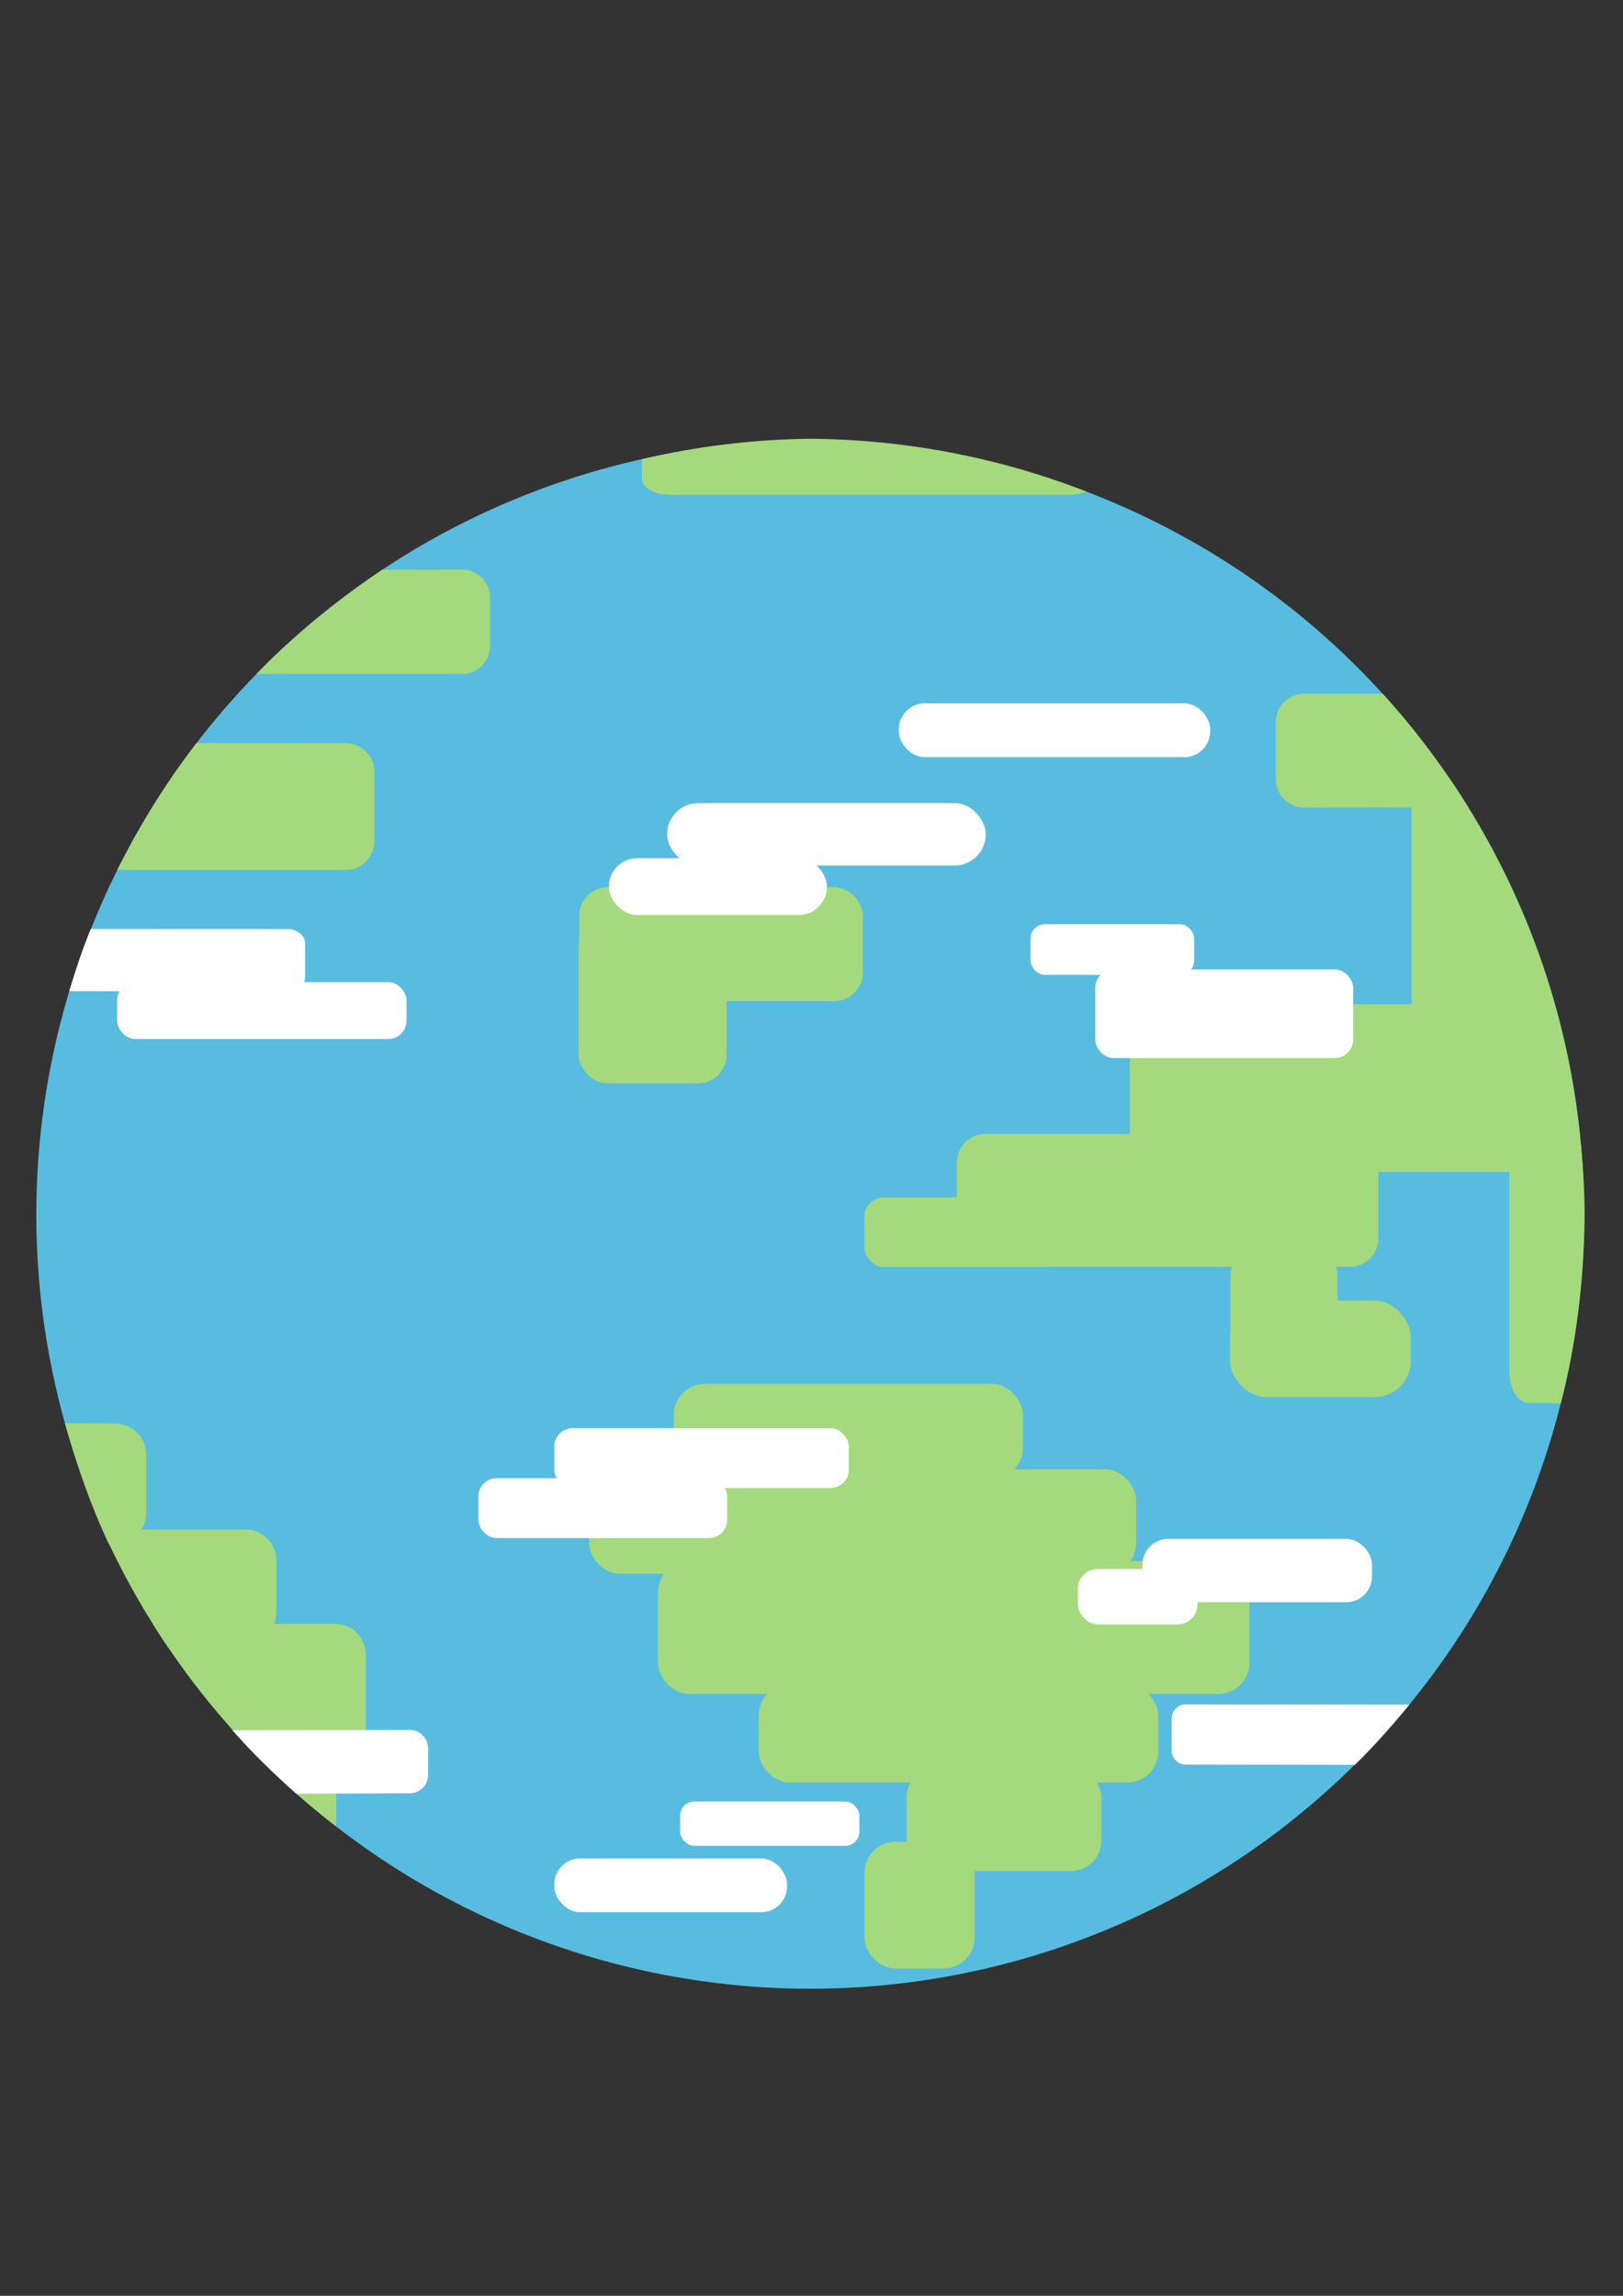 <?xml version="1.0" encoding="UTF-8" standalone="no"?>
<!-- Created with Inkscape (http://www.inkscape.org/) -->

<svg
   width="210mm"
   height="297mm"
   viewBox="0 0 210 297"
   version="1.1"
   id="svg1"
   xml:space="preserve"
   xmlns="http://www.w3.org/2000/svg"
   xmlns:svg="http://www.w3.org/2000/svg"><rect x="0" y="0" width="210" height="297" fill="#333333" stroke="none"/><defs
     id="defs1"><clipPath
       clipPathUnits="userSpaceOnUse"
       id="clipPath2"><rect
         style="fill:#a4d97d;fill-opacity:1;stroke-width:0.517"
         id="rect2"
         width="22.718"
         height="8.69"
         x="44.87"
         y="99.834"
         ry="1.228" /></clipPath><clipPath
       clipPathUnits="userSpaceOnUse"
       id="clipPath8"><ellipse
         style="fill:#58bce0;fill-opacity:1;stroke-width:1"
         id="ellipse9"
         cx="100.062"
         cy="135.749"
         rx="63.565"
         ry="63.199" /></clipPath><clipPath
       clipPathUnits="userSpaceOnUse"
       id="clipPath15"><ellipse
         style="fill:#58bce0;fill-opacity:1;stroke-width:1"
         id="ellipse16"
         cx="100.062"
         cy="135.749"
         rx="63.565"
         ry="63.199" /></clipPath><clipPath
       clipPathUnits="userSpaceOnUse"
       id="clipPath36"><ellipse
         style="fill:#58bce0;fill-opacity:1;stroke-width:1"
         id="ellipse37"
         cx="100.062"
         cy="135.749"
         rx="63.565"
         ry="63.199" /></clipPath><clipPath
       clipPathUnits="userSpaceOnUse"
       id="clipPath39"><ellipse
         style="fill:#58bce0;fill-opacity:1;stroke-width:1"
         id="ellipse40"
         cx="100.062"
         cy="135.749"
         rx="63.565"
         ry="63.199" /></clipPath><clipPath
       clipPathUnits="userSpaceOnUse"
       id="clipPath50"><ellipse
         style="fill:#58bce0;fill-opacity:1;stroke-width:1.295"
         id="ellipse51"
         cx="99.944"
         cy="179.149"
         rx="63.565"
         ry="106.005" /></clipPath><clipPath
       clipPathUnits="userSpaceOnUse"
       id="clipPath56"><ellipse
         style="fill:#58bce0;fill-opacity:1;stroke-width:1.295"
         id="ellipse57"
         cx="100.196"
         cy="179.991"
         rx="63.565"
         ry="106.005" /></clipPath></defs><g
     id="layer1"
     transform="matrix(1.114,0,0,1.114,-11.113,-12.152)"><path
       id="path1"
       style="fill:#58bce0;stroke-width:1.418"
       d="m 193.969,151.967 a 89.887,89.887 0 0 1 -89.887,89.887 89.887,89.887 0 0 1 -89.887,-89.887 89.887,89.887 0 0 1 89.887,-89.887 89.887,89.887 0 0 1 89.887,89.887 z" /><path
       id="rect3"
       clip-path="none"
       style="fill:#a4d97d;stroke-width:1.418"
       d="M 54.376,77.068 C 49.158,80.593 44.139,84.632 39.77,89.168 l 23.852,0.006 c 1.82,4.26e-4 3.285,-1.474 3.285,-3.304 v -5.516 c 0,-1.83 -1.465,-3.308 -3.285,-3.304 z" /><rect
       style="fill:#a4d97d;fill-opacity:1;stroke-width:1.314"
       id="rect4"
       width="32.938"
       height="13.226"
       x="77.257"
       y="113.936"
       ry="3.304" /><rect
       style="fill:#a4d97d;fill-opacity:1;stroke-width:1.598"
       id="rect5"
       width="17.166"
       height="19.105"
       x="77.194"
       y="117.61"
       ry="3.304" /><path
       id="rect6"
       clip-path="none"
       style="fill:#a4d97d;stroke-width:1.759"
       d="m 32.803,97.196 c -3.544,4.589 -6.597,9.534 -9.194,14.719 h 26.557 c 1.82,0 3.285,-1.474 3.285,-3.304 v -8.087 c 0,-1.83 -1.465,-3.302 -3.285,-3.304 z" /><path
       id="rect7"
       clip-path="none"
       style="fill:#a4d97d;stroke-width:1.053"
       d="m 104.035,61.861 c -6.565,0.077 -13.107,0.87 -19.499,2.371 l 0.006,2.32 c 0.003,1.009 1.465,1.822 3.285,1.822 h 46.396 c 0.717,0 1.398,-0.162 1.937,-0.377 -10.233,-4.001 -21.137,-6.059 -32.124,-6.136 z" /><path
       id="rect9"
       clip-path="none"
       style="fill:#a4d97d;stroke-width:1.418"
       d="m 161.444,91.465 c -1.82,-0.002 -3.285,1.474 -3.285,3.304 v 6.618 c 0,1.83 1.465,3.306 3.285,3.304 l 19.072,-0.024 c -2.925,-4.708 -6.209,-9.104 -9.949,-13.194 z" /><path
       id="rect11"
       clip-path="none"
       style="fill:#a4d97d;stroke-width:1.418"
       d="m 177.213,101.445 c -1.82,-0.031 -3.285,1.474 -3.285,3.304 v 38.949 c 0,1.83 1.465,3.304 3.285,3.304 h 16.611 c -0.887,-16.298 -6.222,-32.026 -15.382,-45.536 z" /><rect
       style="fill:#a4d97d;fill-opacity:1;stroke-width:1.418"
       id="rect13"
       width="47.852"
       height="19.472"
       x="141.208"
       y="127.53"
       ry="3.304" /><rect
       style="fill:#a4d97d;fill-opacity:1;stroke-width:1.418"
       id="rect14"
       width="48.948"
       height="15.431"
       x="121.117"
       y="142.593"
       ry="3.304" /><path
       id="rect15"
       clip-path="none"
       style="fill:#a4d97d;stroke-width:1.214"
       d="m 187.505,143.511 c -1.229,-0.003 -2.218,1.6 -2.218,3.587 v 23.137 c 0,1.987 0.989,3.566 2.218,3.586 l 3.752,0.062 c 1.855,-7.139 2.709,-14.541 2.771,-21.917 -0.003,-2.823 -0.194,-5.634 -0.463,-8.444 z" /><rect
       style="fill:#a4d97d;fill-opacity:1;stroke-width:1.536"
       id="rect17"
       width="12.42"
       height="13.961"
       x="152.897"
       y="155.452"
       ry="3.587" /><rect
       style="fill:#a4d97d;fill-opacity:1;stroke-width:1.699"
       id="rect18"
       width="21.004"
       height="11.206"
       x="152.831"
       y="161.941"
       ry="4.207" /><rect
       style="fill:#a4d97d;fill-opacity:1;stroke-width:1.418"
       id="rect19"
       width="40.547"
       height="11.022"
       x="88.241"
       y="171.617"
       ry="3.587" /><rect
       style="fill:#a4d97d;fill-opacity:1;stroke-width:1.418"
       id="rect20"
       width="63.56"
       height="12.124"
       x="78.379"
       y="181.537"
       ry="3.587" /><rect
       style="fill:#a4d97d;fill-opacity:1;stroke-width:1.418"
       id="rect21"
       width="68.674"
       height="15.431"
       x="86.415"
       y="192.192"
       ry="3.587" /><rect
       style="fill:#a4d97d;fill-opacity:1;stroke-width:1.418"
       id="rect22"
       width="46.391"
       height="11.389"
       x="98.104"
       y="206.52"
       ry="3.587" /><rect
       style="fill:#a4d97d;fill-opacity:1;stroke-width:1.418"
       id="rect23"
       width="22.648"
       height="12.124"
       x="115.273"
       y="216.072"
       ry="3.587" /><rect
       style="fill:#a4d97d;fill-opacity:1;stroke-width:1.418"
       id="rect24"
       width="12.785"
       height="14.696"
       x="110.38"
       y="224.801"
       ry="3.587" /><path
       id="rect25"
       clip-path="none"
       style="fill:#a4d97d;stroke-width:1.418"
       d="m 17.51,176.175 c 1.36,4.791 2.966,9.512 5.099,14.012 h 0.783 c 1.976,0 3.566,-1.6 3.566,-3.587 v -6.788 c 0,-1.987 -1.59,-3.569 -3.566,-3.586 z" /><path
       id="rect26"
       clip-path="none"
       style="fill:#a4d97d;stroke-width:1.418"
       d="m 21.876,188.539 a 89.887,89.887 0 0 0 7.325,13.226 h 9.301 c 1.976,0 3.566,-1.6 3.566,-3.587 v -6.053 c 0,-1.987 -1.59,-3.586 -3.566,-3.586 z" /><path
       id="rect28"
       clip-path="none"
       style="fill:#a4d97d;fill-opacity:1;stroke-width:1.418"
       d="m 27.725,199.487 a 89.887,89.887 0 0 0 13.32,16.533 h 7.852 c 1.976,0 3.566,-1.6 3.566,-3.587 v -9.359 c 0,-1.987 -1.591,-3.587 -3.566,-3.587 z" /><path
       id="rect30"
       clip-path="none"
       style="fill:#a4d97d;stroke-width:1.418"
       d="m 39.445,212.566 c -0.542,0 -1.054,0.124 -1.513,0.34 a 89.887,89.887 0 0 0 11.019,10.049 c 0.051,-0.242 0.079,-0.492 0.079,-0.75 v -6.053 c 0,-1.987 -1.59,-3.587 -3.566,-3.587 z" /><rect
       style="fill:#ffffff;fill-opacity:1;stroke-width:1.025"
       id="rect32"
       width="34.2"
       height="6.951"
       x="74.36"
       y="176.761"
       ry="2.12" /><rect
       style="fill:#ffffff;fill-opacity:1;stroke-width:0.942"
       id="rect33"
       width="28.903"
       height="6.951"
       x="65.534"
       y="182.57"
       ry="2.12" /><path
       id="rect34"
       clip-path="none"
       style="fill:#ffffff;stroke-width:1.418"
       d="m 36.956,211.831 c 2.306,2.589 4.85,5.076 7.439,7.381 l 13.189,-0.054 c 1.168,-0.005 2.108,-0.946 2.108,-2.12 v -3.107 c 0,-1.175 -0.94,-2.122 -2.108,-2.12 z" /><path
       id="rect35"
       clip-path="none"
       style="fill:#ffffff;stroke-width:1.258"
       d="m 20.526,118.791 c -0.882,2.088 -1.57,4.197 -2.244,6.348 -0.09,0.288 -0.168,0.583 -0.259,0.872 l 25.29,0.012 c 1.168,5.7e-4 2.108,-0.744 2.108,-1.668 v -3.887 c 0,-0.924 -0.94,-1.667 -2.108,-1.668 z" /><rect
       style="fill:#ffffff;fill-opacity:1;stroke-width:1.418"
       id="rect37"
       width="33.606"
       height="6.613"
       x="23.586"
       y="124.958"
       ry="2.12" /><rect
       style="fill:#ffffff;fill-opacity:1;stroke-width:1.418"
       id="rect38"
       width="29.953"
       height="10.287"
       x="137.19"
       y="123.488"
       ry="2.12" /><rect
       style="fill:#ffffff;fill-opacity:1;stroke-width:1.418"
       id="rect40"
       width="36.163"
       height="6.246"
       x="114.377"
       y="92.589"
       ry="3.004" /><rect
       style="fill:#ffffff;fill-opacity:1;stroke-width:1.418"
       id="rect41"
       width="26.666"
       height="7.348"
       x="142.669"
       y="189.62"
       ry="3.004" /><rect
       style="fill:#ffffff;fill-opacity:1;stroke-width:1.237"
       id="rect42"
       width="13.881"
       height="6.429"
       x="135.18"
       y="193.11"
       ry="2.286" /><rect
       style="fill:#ffffff;fill-opacity:1;stroke-width:1.418"
       id="rect43"
       width="27.031"
       height="6.246"
       x="74.36"
       y="226.727"
       ry="3.004" /><rect
       style="fill:#ffffff;fill-opacity:1;stroke-width:1.638"
       id="rect44"
       width="37.012"
       height="7.248"
       x="87.46"
       y="104.167"
       ry="3.624" /><rect
       style="fill:#ffffff;fill-opacity:1;stroke-width:2.23"
       id="rect45"
       width="25.331"
       height="6.604"
       x="80.696"
       y="110.567"
       ry="3.302" /><rect
       style="fill:#ffffff;fill-opacity:1;stroke-width:1.418"
       id="rect46"
       width="18.995"
       height="5.878"
       x="129.679"
       y="118.237"
       ry="1.653" /><rect
       style="fill:#ffffff;fill-opacity:1;stroke-width:1.418"
       id="rect47"
       width="20.821"
       height="5.144"
       x="88.972"
       y="220.114"
       ry="1.653" /><path
       id="rect48"
       clip-path="none"
       style="fill:#ffffff;stroke-width:1.418"
       d="m 147.704,208.838 c -0.911,-9e-4 -1.644,0.743 -1.644,1.658 v 3.674 c 0,0.916 0.733,1.652 1.644,1.653 l 19.642,0.03 c 2.272,-2.211 4.306,-4.547 6.332,-6.986 z" /><rect
       style="fill:#a4d97d;fill-opacity:1;stroke-width:0.822"
       id="rect51"
       width="23.069"
       height="8.086"
       x="110.363"
       y="149.957"
       ry="2.258" /></g></svg>
